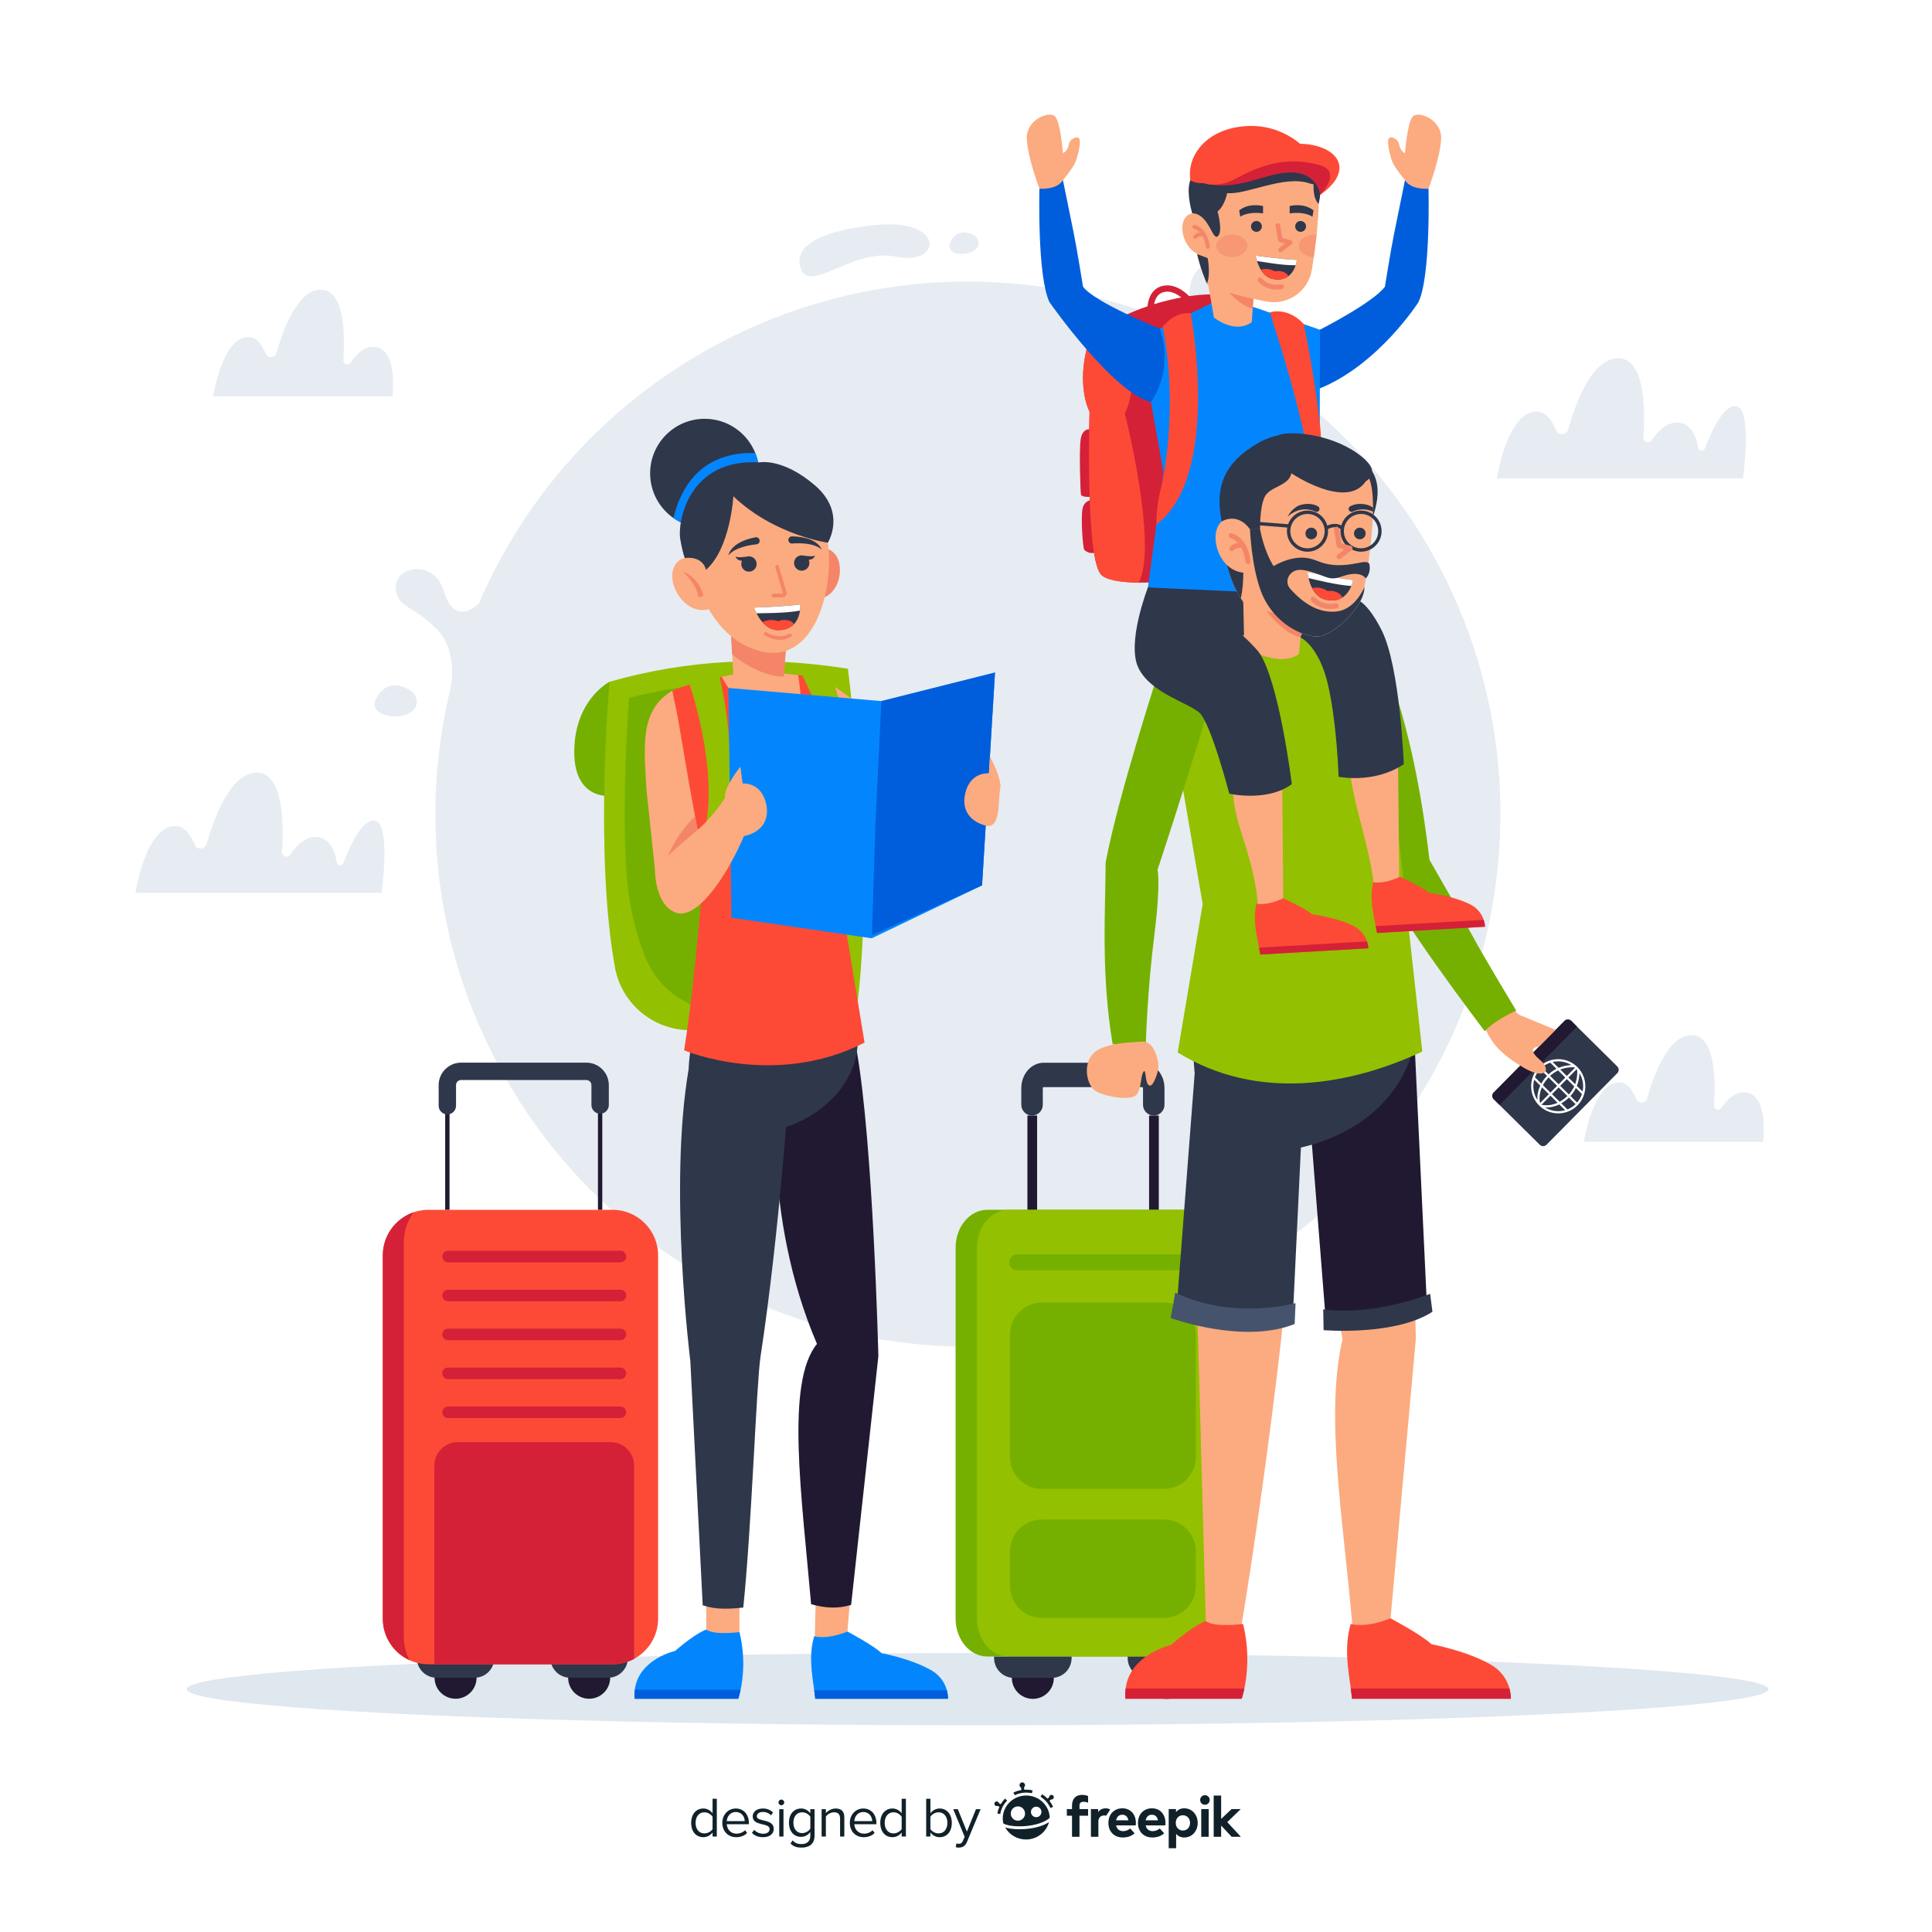<?xml version="1.0" encoding="utf-8"?>
<!-- Generator: Adobe Illustrator 27.5.0, SVG Export Plug-In . SVG Version: 6.00 Build 0)  -->
<svg version="1.1" xmlns="http://www.w3.org/2000/svg" xmlns:xlink="http://www.w3.org/1999/xlink" x="0px" y="0px"
	 viewBox="0 0 500 500" style="enable-background:new 0 0 500 500;" xml:space="preserve">
<rect x="0" y="0" width="500" height="500" fill="#808080" stroke="none"/>
<g id="BACKGROUND">
	<rect x="0.002" style="fill:#FFFFFF;" width="500" height="500"/>
</g>
<g id="OBJECTS">
	<ellipse style="opacity:0.5;fill:#C0D1E0;" cx="253" cy="437.157" rx="204.667" ry="9.343"/>
	<g>
		<path style="opacity:0.4;fill:#C0D1E0;" d="M369.419,141.083c38.444,65.687,16.355,150.096-49.325,188.536
			c-65.68,38.44-150.093,16.361-188.536-49.325c-18.472-31.561-22.965-67.446-15.361-100.484c0,0,0.006-0.004,0.008-0.013
			l-0.001-0.016c0.035-0.135,0.18-0.668,0.352-1.503c0.754-3.63,1.125-10.885-3.67-15.608c-6.061-5.979-9.237-5.253-10.291-9.222
			c-1.807-6.804,9.679-9.482,12.385-0.217c2.652,9.075,8.675,3.242,8.924,2.999l0.003-0.01
			c11.216-26.115,30.576-49.003,56.979-64.456C246.566,53.324,330.978,75.402,369.419,141.083z"/>
		<path style="opacity:0.4;fill:#C0D1E0;" d="M150.186,116.206c0-0.007,0.007-0.014,0.021-0.021l-0.007,0.014
			C150.193,116.206,150.186,116.206,150.186,116.206z"/>
		<path style="opacity:0.4;fill:#C0D1E0;" d="M151.27,115.065c-0.57,0.634-0.964,1.021-1.063,1.119
			C150.559,115.812,150.911,115.439,151.27,115.065z"/>
		<path style="opacity:0.4;fill:#C0D1E0;" d="M451.084,123.808h-63.707c0,0,2.796-17.97,10.678-17.27
			c2.179,0.192,3.664,2.405,4.636,4.777c0.599,1.464,2.692,1.36,3.126-0.159c2.084-7.304,6.348-18.449,12.955-18.449
			c6.833,0,7.059,12.753,6.564,20.518c-0.074,1.17,1.442,1.69,2.099,0.721c1.803-2.653,4.434-5.201,7.634-4.462
			c2.733,0.631,3.944,3.464,4.443,6.446c0.15,0.896,1.391,1.012,1.711,0.162c1.664-4.424,4.616-10.857,7.751-10.991
			C453.764,104.897,451.084,123.808,451.084,123.808z"/>
		<path style="opacity:0.4;fill:#C0D1E0;" d="M98.745,231.067H35.038c0,0,2.796-17.97,10.678-17.27
			c2.179,0.193,3.664,2.405,4.636,4.777c0.599,1.464,2.692,1.36,3.126-0.159c2.084-7.304,6.347-18.449,12.955-18.449
			c6.833,0,7.059,12.753,6.564,20.518c-0.073,1.17,1.442,1.69,2.1,0.721c1.803-2.653,4.434-5.201,7.634-4.462
			c2.733,0.631,3.944,3.464,4.443,6.446c0.15,0.896,1.392,1.012,1.711,0.162c1.664-4.424,4.616-10.857,7.751-10.991
			C101.425,212.157,98.745,231.067,98.745,231.067z"/>
		<path style="opacity:0.4;fill:#C0D1E0;" d="M55.148,102.588c0,0,2.485-15.961,9.483-15.339c1.937,0.172,3.254,2.135,4.117,4.243
			c0.532,1.299,2.391,1.207,2.777-0.142c1.852-6.485,5.639-16.385,11.507-16.385c6.07,0,6.271,11.326,5.83,18.224
			c-0.066,1.039,1.281,1.5,1.866,0.639c1.601-2.356,3.937-4.618,6.779-3.963c5.534,1.277,4.044,12.722,4.044,12.722H55.148z"/>
		<path style="opacity:0.4;fill:#C0D1E0;" d="M409.889,295.509c0,0,2.485-15.961,9.483-15.339c1.937,0.172,3.254,2.135,4.117,4.243
			c0.532,1.299,2.391,1.207,2.776-0.142c1.852-6.485,5.639-16.384,11.507-16.384c6.07,0,6.271,11.326,5.83,18.224
			c-0.066,1.039,1.28,1.5,1.866,0.639c1.601-2.356,3.937-4.618,6.779-3.963c5.534,1.277,4.044,12.723,4.044,12.723H409.889z"/>
		<path style="opacity:0.4;fill:#C0D1E0;" d="M226.685,58.239c0,0-21.293,1.449-19.711,10.242
			c1.582,8.793,13.198-4.495,24.967-2.059C243.71,68.857,244.783,56.467,226.685,58.239z"/>
		<path style="opacity:0.4;fill:#C0D1E0;" d="M321.708,69.947c-0.821-1.484-2.412-2.375-4.105-2.463
			c-3.358-0.174-9.728,0.555-9.771,8.573C307.779,85.891,325.655,77.084,321.708,69.947z"/>
		<path style="opacity:0.4;fill:#C0D1E0;" d="M253.233,62.671c-0.074-0.807-0.599-1.502-1.323-1.866
			c-1.436-0.721-4.362-1.626-5.921,1.873C244.077,66.969,253.589,66.552,253.233,62.671z"/>
		<path style="opacity:0.4;fill:#C0D1E0;" d="M107.869,181.66c0.028-1.167-0.607-2.251-1.583-2.892
			c-1.936-1.271-5.975-3.054-8.79,1.697C94.043,186.291,107.732,187.276,107.869,181.66z"/>
	</g>
	<g>
		<g>
			<g>
				<path style="fill:#211931;" d="M123.334,434.2c0,3.001-2.433,5.434-5.434,5.434c-3.001,0-5.434-2.433-5.434-5.434
					s2.433-5.434,5.434-5.434C120.901,428.766,123.334,431.199,123.334,434.2z"/>
				<path style="fill:#2F374B;" d="M122.801,434.2h-9.802c-2.832,0-5.129-2.296-5.129-5.129v-0.37h20.059v0.37
					C127.929,431.904,125.633,434.2,122.801,434.2z"/>
			</g>
			<g>
				<path style="fill:#211931;" d="M157.906,434.2c0,3.001-2.433,5.434-5.434,5.434c-3.001,0-5.434-2.433-5.434-5.434
					s2.433-5.434,5.434-5.434C155.473,428.766,157.906,431.199,157.906,434.2z"/>
				<path style="fill:#2F374B;" d="M157.372,434.2h-9.802c-2.833,0-5.129-2.296-5.129-5.129v-0.37h20.059v0.37
					C162.501,431.904,160.205,434.2,157.372,434.2z"/>
			</g>
			<path style="fill:#FD4A36;" d="M170.316,324.898v94.018c0,4.496-2.517,8.406-6.208,10.396c-1.661,0.895-3.571,1.403-5.591,1.403
				h-47.641c-1.273,0-2.497-0.199-3.641-0.567c-0.428-0.139-0.836-0.298-1.243-0.487c-4.079-1.85-6.924-5.969-6.924-10.744v-94.018
				c0-5.173,3.342-9.58,7.978-11.162c0.458-0.159,0.915-0.289,1.393-0.388c0.776-0.159,1.602-0.249,2.437-0.249h47.641
				C165.034,313.1,170.316,318.382,170.316,324.898z"/>
			<path style="fill:#D42138;" d="M104.513,423.587c0,2.19,0.534,4.255,1.481,6.077c-4.084-1.855-6.923-5.97-6.923-10.748V324.9
				c0-5.18,3.339-9.582,7.98-11.167c-1.596,2.184-2.538,4.874-2.538,7.783V423.587z"/>
			<g>
				<path style="fill:#D42138;" d="M160.557,326.691H115.96c-0.828,0-1.499-0.671-1.499-1.499l0,0c0-0.828,0.671-1.499,1.499-1.499
					h44.597c0.828,0,1.499,0.671,1.499,1.499l0,0C162.056,326.02,161.385,326.691,160.557,326.691z"/>
				<path style="fill:#D42138;" d="M160.557,336.769H115.96c-0.828,0-1.499-0.671-1.499-1.499l0,0c0-0.828,0.671-1.499,1.499-1.499
					h44.597c0.828,0,1.499,0.671,1.499,1.499l0,0C162.056,336.098,161.385,336.769,160.557,336.769z"/>
				<path style="fill:#D42138;" d="M160.557,346.848H115.96c-0.828,0-1.499-0.671-1.499-1.499l0,0c0-0.828,0.671-1.499,1.499-1.499
					h44.597c0.828,0,1.499,0.671,1.499,1.499l0,0C162.056,346.177,161.385,346.848,160.557,346.848z"/>
				<path style="fill:#D42138;" d="M160.557,356.926H115.96c-0.828,0-1.499-0.671-1.499-1.499l0,0c0-0.828,0.671-1.499,1.499-1.499
					h44.597c0.828,0,1.499,0.671,1.499,1.499l0,0C162.056,356.255,161.385,356.926,160.557,356.926z"/>
				<path style="fill:#D42138;" d="M160.557,367.004H115.96c-0.828,0-1.499-0.671-1.499-1.499l0,0c0-0.828,0.671-1.499,1.499-1.499
					h44.597c0.828,0,1.499,0.671,1.499,1.499l0,0C162.056,366.333,161.385,367.004,160.557,367.004z"/>
			</g>
			<g>
				<g>
					<path style="fill:#211931;" d="M116.335,313.098v-32.276c0-1.653,1.345-2.998,2.998-2.998h32.417
						c1.653,0,2.998,1.345,2.998,2.998v32.276h1.124v-32.276c0-2.273-1.849-4.122-4.122-4.122h-32.417
						c-2.273,0-4.122,1.849-4.122,4.122v32.276H116.335z"/>
				</g>
				<g>
					<path style="fill:#2F374B;" d="M115.773,288.411c-1.242,0-2.248-1.007-2.248-2.249v-5.34c0-3.203,2.606-5.809,5.809-5.809
						h32.417c3.203,0,5.809,2.606,5.809,5.809v5.153c0,1.242-1.007,2.249-2.249,2.249c-1.242,0-2.249-1.007-2.249-2.249v-5.153
						c0-0.723-0.588-1.312-1.312-1.312h-32.417c-0.723,0-1.312,0.589-1.312,1.312v5.34
						C118.022,287.404,117.015,288.411,115.773,288.411z"/>
				</g>
			</g>
			<path style="fill:#D42138;" d="M164.108,379.274v50.038c-1.661,0.895-3.571,1.403-5.591,1.403h-46.109v-51.441
				c0-3.332,2.726-6.048,6.058-6.048h39.583C161.383,373.225,164.108,375.941,164.108,379.274z"/>
		</g>
		<g>
			<path style="fill:#2F374B;" d="M295.583,275.035h-25.484c-3.191,0-5.786,2.948-5.786,6.572v4.31c0,1.536,1.245,2.781,2.781,2.781
				l0,0c1.536,0,2.781-1.245,2.781-2.781v-4.31c0-0.142,0.101-0.258,0.224-0.258h25.484c0.123,0,0.227,0.118,0.227,0.258v4.311
				c0,1.535,1.245,2.78,2.78,2.78l0,0c1.535,0,2.78-1.245,2.78-2.78v-4.311C301.369,277.983,298.774,275.035,295.583,275.035z"/>
			<rect x="265.892" y="288.696" style="fill:#211931;" width="2.512" height="38.241"/>
			<rect x="297.382" y="288.696" style="fill:#211931;" width="2.512" height="38.241"/>
			<path style="fill:#75B000;" d="M319.366,322.909v95.981c0,5.418-3.669,9.811-8.196,9.811h-55.666
				c-4.527,0-8.196-4.393-8.196-9.811v-95.981c0-5.42,3.669-9.811,8.196-9.811h55.666
				C315.697,313.098,319.366,317.489,319.366,322.909z"/>
			<path style="fill:#93C000;" d="M319.366,322.909v95.981c0,5.418-3.669,9.811-8.196,9.811h-50.142
				c-4.527,0-8.196-4.393-8.196-9.811v-95.981c0-5.42,3.669-9.811,8.196-9.811h50.142
				C315.697,313.098,319.366,317.489,319.366,322.909z"/>
			<path style="fill:#75B000;" d="M301.202,418.723h-31.544c-4.567,0-8.269-3.702-8.269-8.269v-8.939
				c0-4.567,3.702-8.269,8.269-8.269h31.544c4.567,0,8.269,3.702,8.269,8.269v8.939
				C309.471,415.021,305.768,418.723,301.202,418.723z"/>
			<path style="fill:#75B000;" d="M301.202,385.324h-31.544c-4.567,0-8.269-3.702-8.269-8.269v-31.693
				c0-4.567,3.702-8.269,8.269-8.269h31.544c4.567,0,8.269,3.702,8.269,8.269v31.693
				C309.471,381.622,305.768,385.324,301.202,385.324z"/>
			<path style="fill:#75B000;" d="M307.683,328.744h-44.506c-1.086,0-1.967-0.88-1.967-1.967v-0.174c0-1.086,0.88-1.967,1.967-1.967
				h44.506c1.086,0,1.967,0.88,1.967,1.967v0.174C309.649,327.864,308.769,328.744,307.683,328.744z"/>
			<g>
				<path style="fill:#211931;" d="M272.734,434.233c0,3.001-2.433,5.434-5.434,5.434c-3.001,0-5.434-2.433-5.434-5.434
					s2.433-5.434,5.434-5.434C270.302,428.798,272.734,431.232,272.734,434.233z"/>
				<path style="fill:#2F374B;" d="M272.201,434.233H262.4c-2.833,0-5.129-2.296-5.129-5.129v-0.37h20.059v0.37
					C277.33,431.936,275.034,434.233,272.201,434.233z"/>
			</g>
			<g>
				<path style="fill:#211931;" d="M307.306,434.233c0,3.001-2.433,5.434-5.434,5.434c-3.001,0-5.434-2.433-5.434-5.434
					s2.433-5.434,5.434-5.434C304.873,428.798,307.306,431.232,307.306,434.233z"/>
				<path style="fill:#2F374B;" d="M306.773,434.233h-9.802c-2.832,0-5.129-2.296-5.129-5.129v-0.37h20.059v0.37
					C311.902,431.936,309.605,434.233,306.773,434.233z"/>
			</g>
		</g>
	</g>
	<g>
		<g>
			<path style="fill:#2F374B;" d="M196.484,122.499c0,7.796-6.318,14.116-14.113,14.116c-3.007,0-5.791-0.939-8.081-2.543
				c-3.648-2.551-6.035-6.782-6.035-11.573c0-7.795,6.32-14.116,14.116-14.116c5.945,0,11.029,3.675,13.11,8.878
				C196.129,118.88,196.484,120.646,196.484,122.499z"/>
			<path style="fill:#0386FD;" d="M196.484,122.499c0,7.796-6.318,14.116-14.113,14.116c-3.007,0-5.791-0.939-8.081-2.543
				c0.747-3.281,3.089-10.582,9.569-14.233c4.07-2.295,8.31-2.739,11.622-2.578C196.129,118.88,196.484,120.646,196.484,122.499z"/>
		</g>
		<g>
			<path style="fill:#75B000;" d="M157.745,176.443c0,0-9.1,4.631-9.128,18.127c-0.028,13.496,10.684,11.35,10.684,11.35
				S161.797,193.647,157.745,176.443z"/>
			<path style="fill:#93C000;" d="M219.446,173.076c-20.753-3.342-41.33-2.457-61.701,3.367c0,0-3.989,44.179,1.406,73.917
				c1.695,9.342,9.801,16.15,19.295,16.249c13.336,0.139,32.459-0.693,43.329-5.834C225.147,234.02,223.185,204.419,219.446,173.076
				z"/>
			<path style="fill:#75B000;" d="M174.888,257.768c-5.791-4.295-8.138-9.111-10.565-18.254c-1.757-6.622-2.641-14.198-2.653-28.007
				c-0.012-13.324,0.696-25.143,1.109-30.891c13.088-3.348,26.639-4.672,40.338-3.935c3.784,0.203,7.637,0.567,11.498,1.084
				c2.71,23.562,5.11,52.79,2.219,79.275c-11.845,4.28-20.65,4.883-29.208,4.713c-3.19-0.064-6.086-0.021-9.421-2.051
				C178.158,259.674,174.932,257.801,174.888,257.768z"/>
		</g>
		<path style="fill:#FBAB7F;" d="M213.083,175.847c0,0,10.129,6.129,15.012,11.774l-12.865,6.639L213.083,175.847z"/>
		<g>
			<g>
				<g>
					<path style="fill:#FBAB7F;" d="M220.271,410.774l-0.962,11.465c0,0-2.559,4.078-8.443,1.821l0.3-13.286H220.271z"/>
					<g>
						<path style="fill:#0386FD;" d="M210.718,437.436c0.104,0.739,0.199,1.472,0.279,2.198h34.34c0-0.751-0.101-1.49-0.291-2.198
							c-0.57-2.106-1.944-3.943-3.875-5.077c-5.249-3.081-12.996-4.516-12.996-4.516c-2.229-2.094-8.866-5.604-8.866-5.604
							c-5.503,2.229-8.599,1.217-8.599,1.217C209.274,428.328,210.105,432.985,210.718,437.436z"/>
						<path style="fill:#005EDC;" d="M210.718,437.436c0.104,0.739,0.199,1.472,0.279,2.198h34.34c0-0.751-0.101-1.49-0.291-2.198
							H210.718z"/>
					</g>
				</g>
				<g>
					<g>
						<path style="fill:#211931;" d="M227.323,350.979l-7.053,64.376c-3.271,0.95-6.397,0.925-10.355-0.193
							c-2.424-27.986-6.664-57.399,1.517-67.356c-14.482-33.794-10.202-67.988-10.202-67.988c7.995-3.66,20.5-7.809,20.5-7.809
							C225.983,296.163,227.323,350.979,227.323,350.979z"/>
					</g>
				</g>
			</g>
			<g>
				<g>
					<path style="fill:#FBAB7F;" d="M182.771,410.774v10.952c0,0,2.712,2.911,8.596,0.654v-10.559L182.771,410.774z"/>
					<g>
						<path style="fill:#0386FD;" d="M164.232,439.634h26.828c0,0,0.301-0.85,0.611-2.344c0.625-2.975,1.292-8.505-0.304-14.91
							c0,0-6.517,0.896-8.596-0.654c0,0-2.518,0.742-8.076,5.539c0,0-9.407,2.099-10.411,10.025
							C164.189,438.019,164.166,438.801,164.232,439.634z"/>
						<path style="fill:#005EDC;" d="M164.232,439.634h26.828c0,0,0.301-0.85,0.611-2.344h-27.387
							C164.189,438.019,164.166,438.801,164.232,439.634z"/>
					</g>
				</g>
				<g>
					<g>
						<g>
							<path style="fill:#2F374B;" d="M204.314,279.818c0,0-2.476,38.323-7.496,71.316c-1.073,7.051-2.271,43.776-4.46,64.903
								c-3.697,0.387-7.065,0.573-10.497-0.585l-3.202-63.187c0,0-5.668-45.02-0.451-75.471L204.314,279.818z"/>
						</g>
					</g>
					<g>
						<path style="fill:#2F374B;" d="M179.153,268.827c-1.035,5.471-1.938,14.612,0.824,23.802c0,0,19.267,4.786,32.818-5.975
							c8.866-7.042,9.284-15.283,9.178-17.827H179.153z"/>
					</g>
				</g>
			</g>
		</g>
		<g>
			<path style="fill:#FD4A36;" d="M223.748,269.834c-23.356,11.896-46.696,1.99-46.696,1.99c3.206-20.322,5-46.936,5-46.936
				c-4.015-16.79-8.071-46.148-8.071-46.148c4.731-1.905,5.177-1.626,9.488-2.763c1.216-0.322,2.335-0.592,3.29-0.811
				c1.955-0.447,3.22-0.676,3.22-0.676c5.893-0.802,12.022-0.373,16.484,0.205c0.03,0.005,0.061,0.007,0.091,0.012
				c3.915,0.513,6.527,1.139,6.527,1.139s1.794,13.548,5.665,20.402c3.87,6.853,0.911,10.999,0,13.986
				c-0.175,0.573-0.282,1.354-0.34,2.242c-0.256,3.742-0.576,21.357-0.576,21.357L223.748,269.834z"/>
			<path style="fill:#FBAB7F;" d="M201.939,187.617c-6.41,0.198-12.152-6.998-15.179-12.451c1.955-0.447,3.22-0.676,3.22-0.676
				c5.893-0.802,12.022-0.373,16.484,0.205c0.03,0.005,0.061,0.007,0.091,0.012C207.336,180.191,208.688,187.408,201.939,187.617z"
				/>
			<path style="fill:#D42138;" d="M218.746,210.236c-0.174,0.571-0.282,1.353-0.339,2.24c-11.323,5.822-23.054,2.501-23.054,2.501
				C210.592,214.718,218.746,210.236,218.746,210.236z"/>
			<g>
				<g>
					<path style="fill:#93C000;" d="M181.408,233.271c-0.992-0.763-0.854-5.998-0.871-7.844c-0.034-3.676,0.327-5.844,0.327-5.844
						c6.855-15.777-2.387-42.407-2.387-42.407c0.578-1.329,2.289-2.035,3.528-2.239c2.683-0.442,4.259,0.345,4.259,0.345
						C194.542,212.013,181.408,233.271,181.408,233.271z"/>
				</g>
				<g>
					<path style="fill:#93C000;" d="M217.831,233.834l0.108-5.466l0.207-8.796c1.316-22.637-10.484-44.712-10.484-44.712
						c0.902-0.449,2.827-0.666,3.668-0.551c3.246,0.428,4.782,3.484,4.782,3.484C229.316,218.3,217.831,233.834,217.831,233.834z"/>
				</g>
			</g>
		</g>
		<g>
			<polygon style="fill:#0386FD;" points="254.159,229.137 225.6,242.828 189.294,237.503 188.524,178.044 228.093,181.447 
				257.503,174.05 			"/>
			<polygon style="fill:#005EDC;" points="225.646,242.033 254.158,229.136 255.638,204.807 257.505,174.05 228.095,181.447 
				226.562,213.078 			"/>
		</g>
		<g>
			<path style="fill:#FBAB7F;" d="M182.37,223.497c0,0-8.78,2.429-12.89,1.373l-2.19-20.644c-0.61-11.291-1.768-20.338,6.691-25.486
				l0.484,2.382c0.661,2.801,1.291,6.402,1.825,9.633c1.465,8.881,2.662,15.594,3.599,20.578c0.231,1.232,0.447,2.359,0.648,3.387
				C181.536,219.847,182.139,222.499,182.37,223.497z"/>
			<path style="fill:#F48568;" d="M180.537,214.721l-8.113,7.85c0,0,2.337-6.596,7.465-11.238
				C180.12,212.565,180.336,213.693,180.537,214.721z"/>
			<path style="fill:#FBAB7F;" d="M169.48,224.871c0,0-0.111,9.49,5.571,11.359c5.682,1.869,14.12-10.76,18.749-22.958l-6.161-6.766
				C181.582,215.581,177.92,215.922,169.48,224.871z"/>
			<path style="fill:#FBAB7F;" d="M192.196,202.775l-0.593-4.329c0,0-4.515,5.543-3.964,8.06c0.551,2.517,1.218,10.741,5.191,9.813
				c3.972-0.928,6.209-3.785,5.557-7.701C197.325,202.248,192.196,202.775,192.196,202.775z"/>
		</g>
		<path style="fill:#FBAB7F;" d="M255.932,200.142l0.265-4.363c0,0,3.224,5.879,2.65,8.391c-0.574,2.512,0.291,10.473-3.673,9.509
			c-3.964-0.964-6.174-3.841-5.486-7.752C250.807,199.569,255.932,200.142,255.932,200.142z"/>
		<g>
			<g>
				<g>
					<g>
						<g>
							<path style="fill:#F48568;" d="M209.434,144.057c0,0,3.707-4.232,6.731-0.556c2.66,3.234,1.004,11.793-5.477,11.555
								L209.434,144.057z"/>
						</g>
					</g>
					<g>
						<g>
							<path style="fill:#FBAB7F;" d="M189.836,175.634c4.501,1.797,8.844,1.956,12.98,0l0.127-1.729l0.724-9.853l-14.644-2.841
								l0.352,6.249L189.836,175.634z"/>
						</g>
						<g>
							<path style="fill:#F48568;" d="M202.855,175.093c-5,0.069-10.582-3.377-13.374-5.755l-0.458-8.127l14.644,2.841
								L202.855,175.093z"/>
						</g>
					</g>
					<g>
						<path style="fill:#FBAB7F;" d="M197.185,168.621c-15.456-3.536-18.264-23.795-18.264-23.795s-0.048-1.356,0.207-3.331
							c0.142-1.085,0.374-2.357,0.754-3.696c1.109-3.893,3.488-8.331,8.568-10.267c0.159-0.061,0.32-0.121,0.482-0.177
							c8.428-2.988,20.751-1.591,24.499,9.569c0.222,0.662,0.412,1.386,0.571,2.16c0.089,0.439,0.169,0.896,0.236,1.365
							C215.92,151.968,211.077,171.8,197.185,168.621z"/>
					</g>
					<g>
						<g>
							<g>
								<path style="fill:#2F374B;" d="M194.108,147.926c-1.085,0.154-2.09-0.6-2.244-1.685c-0.056-0.383,0.005-0.757,0.154-1.087
									c-1.624-0.191-1.591-1.176-1.591-1.176c0.253,0.422,2.15,0.176,2.936,0.056h0.005c0.097-0.017,0.176-0.029,0.234-0.038
									c0.002,0,0.007,0,0.01-0.002c0.031-0.005,0.063-0.007,0.094-0.007c1.022-0.067,1.94,0.665,2.087,1.7
									C195.947,146.769,195.193,147.771,194.108,147.926z"/>
							</g>
						</g>
					</g>
					<g>
						<path style="fill:#FBAB7F;" d="M181.582,145.238c0,0-5.546-3.04-7.323,2.009c-1.563,4.44,3.486,12.84,10.239,10.091
							L181.582,145.238z"/>
					</g>
					<g>
						<path style="fill:#F48568;" d="M181.928,153.669c-0.481-1.46-1.852-4.467-5.244-5.808c0,0,3.624,3.417,3.9,6.061
							c0.036,0.347,0.32,0.615,0.669,0.604l0.08-0.003C181.767,154.508,182.064,154.081,181.928,153.669z"/>
					</g>
					<g>
						<g>
							<g>
								<path style="fill:#2F374B;" d="M206.478,160.017c-0.233,0.52-0.55,1.033-0.978,1.486c-0.864,0.913-2.181,1.581-4.189,1.576
									c-1.687-0.005-3.009-0.94-3.99-2.06c-0.665-0.759-1.173-1.606-1.529-2.302c-0.431-0.841-0.64-1.467-0.64-1.467
									s8.09-0.252,11.963-0.823c0,0,0,0,0.001,0.002c0.002,0.042,0.048,0.701-0.08,1.589
									C206.953,158.62,206.788,159.326,206.478,160.017z"/>
							</g>
							<g>
								<path style="fill:#FFFFFF;" d="M207.036,158.019c-3.69,0.717-9.662,0.662-11.245,0.699c-0.431-0.841-0.64-1.467-0.64-1.467
									s8.09-0.252,11.963-0.823c0,0,0,0,0.001,0.002C207.118,156.472,207.164,157.131,207.036,158.019z"/>
							</g>
						</g>
						<g>
							<g>
								<path style="fill:#FD4A36;" d="M205.5,161.503c-0.864,0.913-2.181,1.581-4.189,1.576c-1.687-0.005-3.009-0.94-3.99-2.06
									c0.537-0.306,2.028-0.945,4.15-0.241c0,0,0.753-0.455,2.073-0.302C204.312,160.568,205.004,160.822,205.5,161.503z"/>
							</g>
						</g>
					</g>
					<g>
						<path style="fill:#F48568;" d="M200.489,165.434c-1.485-0.288-2.509-0.977-2.584-1.029c-0.206-0.141-0.257-0.422-0.116-0.628
							c0.141-0.205,0.422-0.258,0.627-0.117c0.121,0.083,2.901,1.932,5.839,0.37c0.22-0.117,0.493-0.033,0.61,0.187
							c0.117,0.22,0.034,0.493-0.187,0.61C203.155,165.638,201.675,165.664,200.489,165.434z"/>
					</g>
					<g>
						<path style="fill:#F48568;" d="M202.498,154.588h-2.346c-0.266,0-0.482-0.216-0.482-0.482c0-0.266,0.216-0.482,0.482-0.482
							h2.346c0.045,0,0.072-0.024,0.087-0.043c0.015-0.02,0.029-0.052,0.017-0.095l-1.948-6.669
							c-0.074-0.256,0.072-0.523,0.328-0.598c0.255-0.075,0.523,0.072,0.598,0.327l1.948,6.669c0.096,0.327,0.033,0.671-0.171,0.944
							C203.152,154.432,202.839,154.588,202.498,154.588z"/>
					</g>
					<path style="fill:#2F374B;" d="M196.58,139.784L196.58,139.784c0.102,0.532-0.273,1.039-0.813,1.092
						c-1.804,0.177-5.552,0.788-7.243,2.849c0,0,0.368-3.386,6.968-4.674C195.995,138.953,196.483,139.281,196.58,139.784z"/>
					<path style="fill:#2F374B;" d="M204.021,139.727L204.021,139.727c-0.007,0.542,0.451,0.976,0.991,0.934
						c1.807-0.14,5.604-0.193,7.629,1.541c0,0-0.954-3.27-7.677-3.386C204.452,138.807,204.027,139.215,204.021,139.727z"/>
					<g>
						<g>
							<g>
								<path style="fill:#2F374B;" d="M207.205,147.673c1.085,0.154,2.09-0.6,2.244-1.685c0.055-0.383-0.005-0.757-0.155-1.087
									c1.625-0.19,1.591-1.176,1.591-1.176c-0.253,0.422-2.15,0.176-2.936,0.055h-0.005c-0.096-0.017-0.176-0.029-0.234-0.039
									c-0.002,0-0.007,0-0.01-0.003c-0.031-0.005-0.063-0.007-0.094-0.007c-1.022-0.068-1.94,0.665-2.087,1.699
									C205.366,146.516,206.12,147.519,207.205,147.673z"/>
							</g>
						</g>
					</g>
					<path style="fill:#2F374B;" d="M189.799,128.436c0,0-0.777,13.565-7.101,19.041c0,0-0.545-3.598-5.468-3.058
						c0,0-0.465-0.842-1.188-4.922c-0.723-4.08,1.873-20.925,20.553-19.84c0,0,5.94-1.205,14.255,5.905
						c8.315,7.11,3.388,14.886,3.388,14.886S200.37,138.532,189.799,128.436z"/>
				</g>
			</g>
		</g>
	</g>
	<g>
		<g>
			<path style="fill:#005EDC;" d="M341.598,85.325c0,0,13.858-7.045,16.818-11.141c0,0,1.594-9.906,2.339-13.522
				c0.745-3.616,2.856-14.042,2.856-14.042l6.082,2.214c0,0,0.623,22.67-2.606,29.376c0,0-10.406,16.3-25.798,22.426
				C341.289,100.634,339.655,95.973,341.598,85.325z"/>
			<path style="fill:#FBAB7F;" d="M363.61,46.62c0,0-2.483-2.98-3.166-4.532c-0.683-1.552-1.594-5.402-1.055-6.209
				c0.538-0.807,2.483,0,2.732,1.614c0.248,1.614,1.49,2.156,1.49,2.156s0.579-7.806,1.987-9.461
				c1.407-1.656,7.533,0.745,7.367,5.629c-0.165,4.884-3.272,13.017-3.272,13.017S365.183,49.227,363.61,46.62z"/>
		</g>
		<g>
			<path style="fill:#D42138;" d="M281.89,111.078c0,0-1.853-0.168-2.238,2.775c-0.385,2.943-0.057,13.359,0.101,14.117
				c0.158,0.757,2.244,0.62,2.244,0.62S282.883,116.293,281.89,111.078z"/>
			<path style="fill:#D42138;" d="M282.517,129.446c0,0-1.915-0.058-2.367,2.253c-0.453,2.311,0.051,10.254,0.505,10.651
				c1.444,1.264,2.805,0.616,2.805,0.616S283.45,133.475,282.517,129.446z"/>
			<path style="fill:#D42138;" d="M281.986,106.557c0,0-1.134,36.857,2.838,41.994c1.165,1.505,4.975,2.176,9.859,2.232
				c11.759,0.13,29.742-3.319,32.003-7.327c3.197-5.667-1.88-52.323-1.88-52.323s1.704-8.24-4.425-13.343
				c-5.077-4.227-27.07,0.442-35.792,7.919c-1.805,1.548-3.043,3.214-3.445,4.947C278.8,100.764,281.986,106.557,281.986,106.557z"
				/>
			<path style="fill:#FD4A36;" d="M281.986,106.557c0,0-1.134,36.857,2.838,41.994c1.165,1.505,4.975,2.176,9.859,2.232
				c5.111-9.41-3.579-43.808-3.579-43.808s2.78-4.748,1.704-13.427c-1.076-8.682-8.22-7.839-8.22-7.839
				c-1.805,1.548-3.043,3.214-3.445,4.947C278.8,100.764,281.986,106.557,281.986,106.557z"/>
			<g>
				<path style="fill:#D42138;" d="M298.59,80.53c-0.015-0.177-0.334-4.387,2.778-4.988c3.323-0.638,6.237,3.391,6.266,3.431
					l1.319-0.937c-0.143-0.201-3.551-4.918-7.892-4.083c-3.637,0.703-4.261,4.702-4.083,6.719L298.59,80.53z"/>
			</g>
		</g>
		<g>
			<path style="fill:#0386FD;" d="M314.03,78.209l-19.111,9.399l6.204,34.664l-4.043,29.757c0,0,29.324,11.091,44.406,4.146
				l0.11-70.849l-17.764-6.066L314.03,78.209z"/>
			<path style="fill:#FD4A36;" d="M328.67,80.808c2.489,8.651,6.846,19.511,12.856,50.63c0.547,0.202,0.791-15.331,0.072-21.695
				c-1.492-13.204-4.178-25.845-4.178-25.845S333.934,79.525,328.67,80.808z"/>
			<path style="fill:#FD4A36;" d="M308.161,81.096c0,0,7.997,41.89-8.867,54.643c0,0-0.192-4.724,1.415-10.415
				c0,0,4.457-19.557,0.207-40.78C300.917,84.544,304.072,80.464,308.161,81.096z"/>
		</g>
		<g>
			<g>
				<g>
					<path style="fill:#FBAB7F;" d="M324.777,72.288l-0.569,7.617l-0.261,3.491c-4.453,3.167-9.778-1.222-9.778-1.222l-2.133-12.172
						c2.058-1.332,7.12,0.546,10.251,1.477C323.764,71.918,324.777,72.288,324.777,72.288z"/>
				</g>
			</g>
			<g>
				<g>
					<path style="fill:#F48568;" d="M324.777,72.288l-0.569,7.617c-5.136-1.288-9.322-8.515-9.322-8.515l7.402,0.089
						C323.764,71.918,324.777,72.288,324.777,72.288z"/>
				</g>
			</g>
			<g>
				<g>
					<path style="fill:#FBAB7F;" d="M341.289,51.948c-0.003,0.269-0.005,0.554-0.008,0.836v0.039
						c-0.018,0.92-0.055,1.874-0.115,2.851c-0.005,0.091-0.013,0.183-0.018,0.274c-0.094,1.558-0.238,3.168-0.408,4.783
						c-0.039,0.347-0.078,0.695-0.118,1.043c-0.128,1.121-0.269,2.237-0.418,3.335c-0.029,0.219-0.06,0.436-0.091,0.656
						c-0.06,0.436-0.123,0.868-0.185,1.296c-0.136,0.936-0.277,1.85-0.418,2.731c-0.888,5.556-6.191,9.29-11.724,8.24
						c-5.451-1.032-11.01-2.451-15.259-4.278c0,0-0.06-0.123-0.167-0.358c-0.429-0.943-1.61-3.705-2.543-7.618
						c-0.993-4.155-1.704-9.601-0.938-15.528c1.665-12.873,28.88-14.031,32.061-3.421c0.021,0.123,0.044,0.246,0.063,0.374
						C341.208,48.571,341.294,50.187,341.289,51.948z"/>
				</g>
			</g>
			<g>
				<g>
					<g>
						<path style="fill:#2F374B;" d="M334.52,70.321c-0.284,0.423-0.641,0.826-1.086,1.159c-0.898,0.672-2.159,1.059-3.925,0.75
							c-1.483-0.26-2.505-1.284-3.197-2.418c-0.47-0.769-0.788-1.591-0.996-2.258c-0.251-0.806-0.34-1.388-0.34-1.388
							s7.156,1.007,10.65,1.093c0,0,0,0,0.001,0.002c-0.005,0.037-0.064,0.624-0.312,1.386
							C335.149,69.164,334.897,69.76,334.52,70.321z"/>
					</g>
					<g>
						<path style="fill:#FFFFFF;" d="M335.314,68.648c-3.355,0.07-8.601-0.885-9.999-1.093c-0.251-0.806-0.34-1.388-0.34-1.388
							s7.156,1.007,10.65,1.093c0,0,0,0,0.001,0.002C335.621,67.299,335.561,67.886,335.314,68.648z"/>
					</g>
				</g>
				<g>
					<g>
						<path style="fill:#FD4A36;" d="M333.433,71.48c-0.898,0.672-2.159,1.059-3.925,0.75c-1.483-0.26-2.505-1.284-3.197-2.418
							c0.519-0.188,1.928-0.523,3.687,0.419c0,0,0.731-0.286,1.869,0.049C332.53,70.476,333.1,70.805,333.433,71.48z"/>
					</g>
				</g>
			</g>
			<path style="fill:#2F374B;" d="M326.564,58.594c0,0.775-0.629,1.404-1.404,1.404c-0.775,0-1.404-0.629-1.404-1.404
				c0-0.775,0.629-1.404,1.404-1.404C325.936,57.19,326.564,57.819,326.564,58.594z"/>
			<path style="fill:#2F374B;" d="M337.999,58.594c0,0.775-0.628,1.404-1.404,1.404c-0.775,0-1.404-0.629-1.404-1.404
				c0-0.775,0.629-1.404,1.404-1.404C337.37,57.19,337.999,57.819,337.999,58.594z"/>
			<path style="opacity:0.5;fill:#F48568;" d="M322.809,63.62c0,1.61-1.798,2.915-4.016,2.915c-2.218,0-4.016-1.305-4.016-2.915
				c0-1.61,1.798-2.916,4.016-2.916C321.011,60.705,322.809,62.01,322.809,63.62z"/>
			<path style="opacity:0.5;fill:#F48568;" d="M340.74,60.731c-0.039,0.347-0.078,0.695-0.118,1.043
				c-0.128,1.121-0.269,2.237-0.418,3.335c-0.029,0.219-0.06,0.436-0.091,0.656c-0.037,0.256-0.076,0.512-0.112,0.768
				c-2.138-0.068-3.839-1.348-3.839-2.914c0-1.61,1.798-2.917,4.017-2.917C340.369,60.703,340.557,60.713,340.74,60.731z"/>
			<path style="fill:#2F374B;" d="M341.435,51.97c-0.06,0.267-0.15,0.53-0.154,0.813c-1.733-1.583-1.289-5.578-1.289-5.578
				c0.366-0.053,0.702-0.053,1.009-0.005C341.456,48.323,341.941,49.708,341.435,51.97z"/>
			<path style="fill:#2F374B;" d="M312.361,73.394c-0.431-0.943-1.611-3.706-2.545-7.616l2.726,1.007
				C312.542,66.785,313.365,71.017,312.361,73.394z"/>
			<g>
				<g>
					<g>
						<path style="fill:#FBAB7F;" d="M312.923,57.374c0,0-3.15-3.727-5.724-1.516c-2.836,2.436-0.546,10.556,5.273,10.303
							L312.923,57.374z"/>
					</g>
				</g>
				<g>
					<g>
						<path style="fill:#F48568;" d="M312.557,64.391c-0.24-0.015-0.444-0.199-0.476-0.447c-0.528-4.16-3.049-4.738-3.074-4.743
							c-0.277-0.058-0.454-0.33-0.395-0.607c0.058-0.277,0.329-0.455,0.607-0.396c0.132,0.028,3.26,0.742,3.879,5.617
							c0.035,0.281-0.163,0.537-0.444,0.573C312.621,64.393,312.589,64.394,312.557,64.391z"/>
					</g>
				</g>
				<g>
					<g>
						<path style="fill:#F48568;" d="M309.256,61.817c-0.11-0.007-0.217-0.049-0.305-0.126c-0.211-0.186-0.234-0.505-0.05-0.718
							c0.041-0.048,1.039-1.178,2.728-0.823c0.277,0.058,0.455,0.329,0.397,0.606c-0.058,0.277-0.331,0.456-0.606,0.397
							c-1.081-0.222-1.721,0.465-1.747,0.495C309.563,61.769,309.408,61.827,309.256,61.817z"/>
					</g>
				</g>
			</g>
			<g>
				<g>
					<path style="fill:#F48568;" d="M329.929,74.935c-2.835-0.179-4.258-2.005-4.329-2.098c-0.207-0.273-0.154-0.663,0.119-0.87
						c0.273-0.207,0.661-0.154,0.869,0.117c0.073,0.093,1.68,2.102,4.973,1.514c0.338-0.061,0.66,0.165,0.72,0.503
						c0.06,0.338-0.164,0.66-0.503,0.72C331.107,74.941,330.49,74.97,329.929,74.935z"/>
				</g>
			</g>
			<g>
				<g>
					<path style="fill:#F48568;" d="M331.352,65.261c-0.162-0.01-0.319-0.087-0.427-0.225c-0.2-0.256-0.155-0.625,0.101-0.826
						l1.554-1.215l-1.363-0.337c-0.227-0.056-0.399-0.241-0.439-0.471l-0.643-3.736c-0.055-0.32,0.16-0.624,0.48-0.679
						c0.321-0.056,0.625,0.16,0.679,0.48l0.578,3.357l2.163,0.534c0.219,0.054,0.387,0.228,0.435,0.448
						c0.047,0.22-0.036,0.448-0.213,0.586l-2.506,1.96C331.632,65.23,331.49,65.27,331.352,65.261z"/>
				</g>
			</g>
			<path style="fill:#2F374B;" d="M325.59,39.664c-9.713-0.711-13.553,3.57-13.553,3.57s-3.256,0.734-4.139,3.898
				c-0.883,3.164,0.657,8.068,0.657,8.068c4.285,0.073,5.225,7.191,6.623,5.941c1.398-1.251-0.074-6.404-0.074-6.404
				c1.913-1.547,2.479-4.763,2.479-4.763c4.967,0.508,14.614-4.694,21.171-2.561c3.431,1.116,3.418-0.972,2.535-2.738
				C336.627,40.646,333.113,39.886,325.59,39.664z"/>
			<path style="fill:#2F374B;" d="M326.876,53.31v1.921c0,0-3.514-0.642-5.9,0.844l-0.276-1.6
				C320.7,54.474,322.708,52.466,326.876,53.31z"/>
			<path style="fill:#2F374B;" d="M333.765,53.31v1.921c0,0,3.514-0.642,5.9,0.844l0.276-1.6
				C339.94,54.474,337.933,52.466,333.765,53.31z"/>
			<g>
				<g>
					<path style="fill:#D42138;" d="M341.642,50.481c0,0-0.491-5.84-7.578-5.84c-7.087,0-13.755,5.334-23.341,2.538
						c0,0,7.776-2.444,11.719-4.462c11.123-5.691,19.398-3.413,21.879-1.188C346.803,43.753,345.77,46.321,341.642,50.481z"/>
					<path style="fill:#FD4A36;" d="M341.642,50.481c0,0,5.885-6,0.008-7.711c-9.372-2.728-16.555,0.644-21.918,3.496
						c-5.362,2.852-9.01,0.831-9.01,0.831s12.594-6.571,18.16-8.581C341.165,34.084,353.966,41.653,341.642,50.481z"/>
				</g>
				<path style="fill:#FD4A36;" d="M337.759,38.457c0,0-6.429-7.512-17.712-5.533c-8.709,1.528-12.926,8.005-11.975,13.69
					c0,0,4.296,3.868,16.795-5.419C329.148,38.013,337.759,38.457,337.759,38.457z"/>
			</g>
		</g>
		<path style="fill:#2F374B;" d="M297.081,152.029c0,0,0.144,18.064,13.099,19.454c12.955,1.39,27.617,0.877,29.926-17.498
			L297.081,152.029z"/>
		<g>
			<g>
				<g>
					<path style="fill:#FBAB7F;" d="M366.411,346.539l-6.638,73.378c-4.21,2.53-7.101,2.245-9.719,1.376
						c-2.506-28.924-7.163-54.801-2.607-74.754c-4.591-22.493-8.003-73.547-8.003-73.547c8.263-3.783,21.879-1.784,21.879-1.784
						C365.719,296.172,366.411,346.539,366.411,346.539z"/>
				</g>
				<g>
					<path style="fill:#FBAB7F;" d="M336.034,272.992c0,0-0.279,29.463-4.46,73.547c-2.725,24.02-7.017,54.69-10.385,74.754
						c-4.451,0.866-6.505,0.331-9.109-0.693l-2.005-74.061c0,0-2.481-45.675,2.911-77.147L336.034,272.992z"/>
				</g>
				<g>
					<path style="fill:#211931;" d="M339.444,295.219l3.792,48.089c0,0,17.467,1.884,26.099-4.407l-3.229-68.48L339.444,295.219z"/>
					<path style="fill:#2F374B;" d="M342.453,338.845l0.091,5.4c0,0,18.445,1.545,28.175-4.768l-0.605-4.647
						C370.114,334.83,355.828,340.658,342.453,338.845z"/>
				</g>
				<path style="fill:#2F374B;" d="M308.79,269.165c0,0-0.618,24.805,9.575,28.099c10.193,3.294,42.251-0.715,48.115-28.438
					L308.79,269.165z"/>
				<g>
					<path style="fill:#2F374B;" d="M309.186,277.733l-4.838,62.987c0,0,23.646,6.163,30.187,1.141l2.242-46.964
						C336.776,294.897,323.599,279.885,309.186,277.733z"/>
					<path style="fill:#45546C;" d="M304.158,334.527l-1.179,6.579c0,0,18.75,6.887,32.075,1.543l0.236-5.403
						C335.29,337.246,319.215,341.814,304.158,334.527z"/>
				</g>
				<g>
					<path style="fill:#FD4A36;" d="M349.581,437.004c0.125,0.884,0.238,1.761,0.334,2.631h41.094c0-0.899-0.121-1.783-0.349-2.631
						c-0.682-2.521-2.326-4.718-4.637-6.076c-6.281-3.687-15.552-5.404-15.552-5.404c-2.667-2.506-10.61-6.707-10.61-6.707
						c-6.586,2.667-10.291,1.457-10.291,1.457C347.853,426.104,348.847,431.677,349.581,437.004z"/>
					<path style="fill:#D42138;" d="M349.581,437.004c0.125,0.884,0.238,1.761,0.334,2.631h41.094c0-0.899-0.121-1.783-0.349-2.631
						H349.581z"/>
				</g>
				<g>
					<path style="fill:#FD4A36;" d="M291.249,439.634h30.103c0,0,0.338-0.954,0.686-2.631c0.701-3.339,1.449-9.543-0.341-16.73
						c0,0-7.312,1.005-9.645-0.734c0,0-2.825,0.833-9.062,6.215c0,0-10.555,2.355-11.681,11.249
						C291.201,437.822,291.176,438.699,291.249,439.634z"/>
					<path style="fill:#D42138;" d="M291.249,439.634h30.103c0,0,0.338-0.954,0.686-2.631h-30.73
						C291.201,437.822,291.176,438.699,291.249,439.634z"/>
				</g>
			</g>
			<g>
				<g>
					<g>
						<g>
							<g>
								<g>
									<g>
										<path style="fill:#2F374B;" d="M418.564,277.722l-18.336,18.543c-0.473,0.478-1.245,0.484-1.725,0.01l-11.932-11.799
											c-0.479-0.473-0.483-1.247-0.01-1.725l18.336-18.543c0.473-0.478,1.247-0.483,1.726-0.01l11.932,11.799
											C419.034,276.471,419.037,277.244,418.564,277.722z"/>
										<path style="fill:#FFFFFF;" d="M408.256,276.188c-0.017-0.019-0.034-0.036-0.052-0.054
											c-2.751-2.72-7.202-2.695-9.922,0.056c-2.72,2.751-2.696,7.203,0.055,9.923c0.018,0.018,0.035,0.035,0.054,0.052
											c2.754,2.667,7.168,2.625,9.87-0.107C410.963,283.325,410.955,278.912,408.256,276.188z M406.675,275.643
											c-0.469,0.014-0.948,0.066-1.427,0.154c-0.647,0.119-1.281,0.309-1.884,0.561l-1.537-1.52
											C403.49,274.46,405.239,274.75,406.675,275.643z M401.202,275.013l1.614,1.596c-0.752,0.378-1.442,0.858-2.051,1.43
											l-1.77-1.75C399.642,275.719,400.384,275.288,401.202,275.013z M398.591,276.683l1.776,1.756
											c-0.595,0.626-1.092,1.298-1.48,1.995l-1.641-1.623C397.55,278.018,398.002,277.303,398.591,276.683z M397.051,279.411
											l1.567,1.549c-0.374,0.797-0.612,1.62-0.706,2.448c-0.048,0.427-0.059,0.851-0.032,1.262
											C396.871,283.134,396.564,281.196,397.051,279.411z M398.565,285.482c-0.115-0.491-0.388-2.112,0.481-4.098l1.806,1.786
											L398.565,285.482z M401.248,282.769l-1.944-1.922c0.373-0.701,0.864-1.377,1.464-2.011l2.209,2.185L401.248,282.769z
											 M403.374,280.619l-2.207-2.182c0.613-0.572,1.31-1.045,2.075-1.407l1.861,1.84L403.374,280.619z M405.499,278.47
											l-1.698-1.679c0.496-0.191,1.012-0.338,1.535-0.435c1.017-0.19,1.815-0.158,2.132-0.132
											c0.045,0.039,0.091,0.078,0.135,0.119L405.499,278.47z M408.151,285.344l-1.722-1.703c0.565-0.615,1.038-1.31,1.406-2.068
											l1.569,1.551C409.137,283.945,408.717,284.691,408.151,285.344z M409.572,282.498l-1.491-1.474
											c0.246-0.606,0.428-1.243,0.539-1.891c0.082-0.469,0.127-0.94,0.138-1.402
											C409.632,279.143,409.926,280.861,409.572,282.498z M408.004,276.739c0.056,0.061,0.112,0.124,0.168,0.188
											c0.041,0.458,0.106,1.957-0.528,3.663l-1.743-1.723L408.004,276.739z M405.503,279.267l1.907,1.885
											c-0.351,0.768-0.815,1.47-1.383,2.091l-2.253-2.228L405.503,279.267z M403.378,281.416l2.255,2.23
											c-0.624,0.604-1.295,1.104-1.995,1.486l-1.989-1.967L403.378,281.416z M398.939,285.905l2.314-2.34l1.852,1.832
											c-0.673,0.306-1.365,0.505-2.059,0.594C399.963,286.13,399.178,285.967,398.939,285.905z M399.858,286.602
											c0.404,0.021,0.818,0.003,1.235-0.048c0.827-0.103,1.647-0.35,2.44-0.733l1.519,1.502
											C403.281,287.831,401.408,287.568,399.858,286.602z M404.056,285.546c0.693-0.396,1.358-0.901,1.979-1.502l1.73,1.71
											c-0.614,0.596-1.324,1.055-2.115,1.367L404.056,285.546z"/>
										<path style="fill:#211931;" d="M408.133,265.691l-20.052,20.278l-1.509-1.493c-0.479-0.473-0.483-1.247-0.01-1.725
											l18.336-18.543c0.473-0.478,1.247-0.483,1.726-0.01L408.133,265.691z"/>
									</g>
								</g>
							</g>
						</g>
						<path style="fill:#FBAB7F;" d="M398.314,274.081c-3.633-3.092,0.037-3.253,0.037-3.253l4.253-4.301l-9.426-3.891
							c-0.944-0.694-1.279-1.26-1.732-2.07c-3.583,1.367-5.338,2.389-7.125,5.443c1.936,4.833,5.568,7.726,10.128,10.377
							C399.689,279.432,401.946,277.176,398.314,274.081z"/>
					</g>
					<path style="fill:#75B000;" d="M369.944,222.521c-4.53-38.979-13.348-54.583-13.348-54.583
						c-7.978,32.636-1.751,50.382,0.931,58.894c2.682,8.511,26.726,40.043,26.726,40.043c1.759-1.994,5.65-4.239,8.151-5.315
						c0,0-8.451-14.005-11.219-19.165C378.418,237.235,369.944,222.521,369.944,222.521z"/>
				</g>
				<g>
					<g>
						<g>
							<g>
								<path style="fill:#93C000;" d="M304.79,272.377c20.64,12.732,44.575,8.526,63.298-0.232l-11.491-104.207l-12.103-1.617
									l-0.971-0.13l-2.753-0.366l-10.438-2.74l-9.33,1.453l-3.59,1.23l-0.859,0.294l-15.995,5.479l10.692,62.442L304.79,272.377z"
									/>
							</g>
						</g>
					</g>
				</g>
				<g>
					<g>
						<g>
							<path style="fill:#2F374B;" d="M353.542,120.216c0,0,4.153,2.736,2.667,10.174c-1.486,7.438-4.361,8.232-4.361,8.232
								S347.488,122.155,353.542,120.216z"/>
						</g>
					</g>
					<g>
						<g>
							<path style="fill:#FBAB7F;" d="M337.365,155.572l-0.81,9.384l-0.371,4.301c-5.535,3.842-14.173-1.938-14.173-1.938
								l-0.323-14.748c2.556-1.613,8.772,0.774,12.62,1.967C336.121,155.102,337.365,155.572,337.365,155.572z"/>
						</g>
					</g>
					<g>
						<g>
							<path style="fill:#F48568;" d="M337.365,155.572l-0.81,9.384c-6.314-1.661-11.374-10.633-11.374-10.633l9.127,0.215
								C336.121,155.102,337.365,155.572,337.365,155.572z"/>
						</g>
					</g>
					<g>
						<g>
							<path style="fill:#FBAB7F;" d="M355.338,131.398c0,0.232-0.003,0.468-0.005,0.705c-0.003,0.103-0.003,0.206-0.005,0.312
								c-0.005,0.219-0.01,0.441-0.018,0.667c-0.086,2.914-0.38,6.131-0.767,9.353c-0.083,0.674-0.171,1.349-0.264,2.018
								c-0.078,0.579-0.156,1.158-0.239,1.732c-0.176,1.191-0.355,2.371-0.539,3.508c-0.126,0.793-0.254,1.571-0.385,2.323
								c-0.09,0.531-0.219,1.042-0.375,1.538c-0.501,1.555-1.324,2.94-2.376,4.092c-2.547,2.796-6.461,4.236-10.458,3.431
								c-3.267-0.662-6.879-1.472-10.249-2.409c-0.166-0.043-0.327-0.085-0.496-0.136c-2.698-0.76-5.227-1.606-7.281-2.522
								c-0.267-0.38-0.526-0.77-0.773-1.165c-2.152-3.438-3.436-7.294-4.201-11.288c-0.302-1.596-0.526-3.211-0.685-4.835
								c-0.013-0.131-0.038-0.252-0.065-0.375c0.003-1.493,0.018-2.98,0.045-4.412c0.194-10.586,9.106-18.911,19.679-18.373
								c8.358,0.428,16.322,3.667,18.335,7.973C355.028,125.269,355.343,128.07,355.338,131.398z"/>
						</g>
					</g>
					<g>
						<g>
							<g>
								<path style="fill:#2F374B;" d="M348.704,153.443c-0.352,0.449-0.783,0.87-1.308,1.206c-1.058,0.678-2.498,1.008-4.446,0.52
									c-1.636-0.411-2.694-1.637-3.375-2.961c-0.463-0.897-0.751-1.841-0.929-2.603c-0.215-0.92-0.267-1.579-0.267-1.579
									s7.912,1.706,11.809,2.086c0,0,0,0,0.001,0.002c-0.008,0.041-0.123,0.692-0.461,1.523
									C349.501,152.202,349.171,152.847,348.704,153.443z"/>
							</g>
							<g>
								<path style="fill:#FFFFFF;" d="M349.727,151.639c-3.754-0.194-9.537-1.687-11.082-2.032
									c-0.215-0.92-0.267-1.579-0.267-1.579s7.912,1.706,11.809,2.086c0,0,0,0,0.001,0.002
									C350.18,150.156,350.065,150.807,349.727,151.639z"/>
							</g>
						</g>
						<g>
							<g>
								<path style="fill:#FD4A36;" d="M347.396,154.65c-1.058,0.678-2.498,1.008-4.446,0.52c-1.636-0.411-2.694-1.637-3.375-2.961
									c0.595-0.168,2.196-0.428,4.085,0.767c0,0,0.84-0.26,2.084,0.207C346.469,153.455,347.079,153.868,347.396,154.65z"/>
							</g>
						</g>
					</g>
					<path style="fill:#2F374B;" d="M350.415,138.064c0,0.832,0.675,1.507,1.507,1.507c0.832,0,1.507-0.675,1.507-1.507
						c0-0.833-0.675-1.507-1.507-1.507C351.09,136.556,350.415,137.231,350.415,138.064z"/>
					<path style="fill:#2F374B;" d="M337.849,138.064c0,0.832,0.675,1.507,1.507,1.507c0.832,0,1.507-0.675,1.507-1.507
						c0-0.833-0.675-1.507-1.507-1.507C338.523,136.556,337.849,137.231,337.849,138.064z"/>
					<g>
						<g>
							<path style="fill:#2F374B;" d="M321.109,154.846c-2.152-3.439-3.435-7.297-4.198-11.292c1.187,0.015,2.737,0.374,4.754,1.308
								C321.665,144.862,322.122,150.749,321.109,154.846z"/>
						</g>
					</g>
					<g>
						<g>
							<path style="fill:#2F374B;" d="M333.22,133.713c0,0,1.192-2.451,3.482-3.065c2.12-0.569,3.635-0.022,4.394,0.392
								c0.331,0.18,0.474,0.58,0.343,0.934l0,0c-0.156,0.419-0.633,0.615-1.038,0.426
								C339.117,131.802,336.292,131.034,333.22,133.713z"/>
						</g>
					</g>
					<g>
						<g>
							<path style="fill:#2F374B;" d="M355.338,131.398c0,0.232-0.003,0.468-0.005,0.705c-0.003,0.103-0.003,0.206-0.005,0.312
								c-2.268-1.055-4.216-0.481-5.217-0.015c-0.106,0.048-0.214,0.073-0.325,0.073c-0.307,0-0.601-0.189-0.715-0.498
								c-0.131-0.352,0.012-0.752,0.342-0.934c0.758-0.413,2.273-0.961,4.394-0.393C354.389,130.804,354.9,131.075,355.338,131.398z
								"/>
						</g>
					</g>
					<g>
						<g>
							<g>
								<path style="fill:#FBAB7F;" d="M323.507,136.985c0,0-3.987-4.827-7.321-2.029c-3.674,3.083-0.856,13.534,6.612,13.295
									L323.507,136.985z"/>
							</g>
						</g>
						<g>
							<g>
								<path style="fill:#F48568;" d="M322.982,145.984c-0.329,0-0.613-0.247-0.652-0.582c-0.609-5.287-3.746-6.1-3.879-6.132
									c-0.351-0.085-0.57-0.437-0.489-0.788c0.082-0.352,0.427-0.573,0.78-0.494c0.17,0.038,4.172,1,4.894,7.263
									c0.042,0.361-0.217,0.687-0.578,0.728C323.032,145.983,323.007,145.984,322.982,145.984z"/>
							</g>
						</g>
						<g>
							<g>
								<path style="fill:#F48568;" d="M318.786,142.637c-0.155,0-0.311-0.054-0.436-0.165c-0.272-0.241-0.297-0.656-0.056-0.928
									c0.054-0.061,1.355-1.49,3.511-1.016c0.355,0.078,0.579,0.428,0.501,0.783c-0.078,0.354-0.429,0.578-0.783,0.501
									c-1.417-0.311-2.237,0.595-2.246,0.604C319.148,142.562,318.967,142.637,318.786,142.637z"/>
							</g>
						</g>
					</g>
					<g>
						<g>
							<path style="fill:#F48568;" d="M343.32,157.536c-2.579-0.341-3.909-1.974-3.98-2.064c-0.226-0.284-0.178-0.698,0.107-0.924
								c0.284-0.225,0.696-0.178,0.922,0.104c0.08,0.099,1.828,2.184,5.294,1.487c0.354-0.072,0.702,0.159,0.773,0.515
								c0.072,0.356-0.159,0.702-0.515,0.774C344.947,157.624,344.079,157.636,343.32,157.536z"/>
						</g>
					</g>
					<g>
						<g>
							<path style="fill:#2F374B;" d="M351.129,145.772c-3.481,0.695-6.799,0.804-10.077-0.558c-1.297-0.534-2.752-0.92-4.255-0.902
								c-2.896,0.036-5.529,1.228-7.207,2.201c-2.617-4.236-3.479-9.529-3.479-9.529l-2.603,0.001c0,0,0.303,9.127,2.745,15.821
								c0.785,2.156,1.942,4.144,3.406,5.862c1.819,2.151,4.111,3.881,6.749,5.002c1.753,0.744,3.431,1.134,4.82,1.028
								c4.053-0.312,11.889-7.811,11.888-12.683c-0.027,0.026,0.022-0.026,0,0c-1.54,3.158-3.907,5.934-7.351,6.254
								c-4.67,0.439-8.597-2.25-11.827-5.859c-1.823-2.037-0.141-5.104,2.772-4.934c0.022,0.005,0.044,0.005,0.066,0.005
								c2.239,0.161,4.632,1.26,6.503,1.904c2.165,0.744,3.207-0.036,5.012-0.514c3.395-0.908,4.592,0.135,5.21,0.822
								c0.316-0.404,0.736-0.96,0.896-1.786c0.111-0.569,0.156-1.123-0.019-1.971C353.962,145.196,352.742,145.45,351.129,145.772z"
								/>
						</g>
					</g>
					<g>
						<g>
							<g>
								<g>
									<path style="fill:#2F374B;" d="M338.38,142.781c-2.934,0.001-5.322-2.385-5.322-5.319c0-2.934,2.386-5.322,5.32-5.322
										c2.934-0.001,5.322,2.385,5.322,5.319C343.701,140.393,341.314,142.78,338.38,142.781z M338.377,133.016
										c-2.45,0.001-4.444,1.995-4.443,4.446c0.001,2.451,1.995,4.444,4.446,4.444c2.451-0.001,4.444-1.995,4.443-4.446
										C342.823,135.008,340.828,133.015,338.377,133.016z"/>
								</g>
							</g>
						</g>
						<g>
							<g>
								<g>
									<path style="fill:#2F374B;" d="M352.238,142.778c-2.934,0.001-5.322-2.386-5.322-5.32
										c-0.001-2.934,2.385-5.322,5.319-5.322c2.934-0.001,5.322,2.385,5.322,5.32
										C357.558,140.389,355.171,142.777,352.238,142.778z M352.235,133.012c-2.451,0.001-4.444,1.995-4.444,4.446
										c0.001,2.45,1.995,4.444,4.446,4.443c2.451,0,4.444-1.995,4.444-4.446C356.68,135.005,354.686,133.012,352.235,133.012z"/>
								</g>
							</g>
						</g>
						<g>
							<g>
								<g>
									
										<rect x="328.232" y="130.7" transform="matrix(0.077 -0.997 0.997 0.077 168.029 452.973)" style="fill:#2F374B;" width="0.876" height="10.063"/>
								</g>
							</g>
						</g>
						<g>
							<g>
								<g>
									<path style="fill:#2F374B;" d="M343.456,137.062l-0.508-0.714c0.846-0.604,2.926-1.378,4.735,0.008l-0.533,0.695
										C345.409,135.717,343.535,137.007,343.456,137.062z"/>
								</g>
							</g>
						</g>
					</g>
					<g>
						<g>
							<path style="fill:#F48568;" d="M346.566,144.71c-0.198,0-0.394-0.089-0.523-0.258c-0.22-0.289-0.165-0.701,0.124-0.921
								l1.752-1.338l-1.518-0.393c-0.253-0.065-0.443-0.274-0.484-0.532l-0.671-4.183c-0.057-0.359,0.187-0.696,0.545-0.753
								c0.357-0.06,0.696,0.186,0.753,0.545l0.603,3.759l2.41,0.624c0.243,0.064,0.429,0.26,0.479,0.507
								c0.05,0.246-0.046,0.5-0.245,0.652l-2.825,2.157C346.845,144.666,346.705,144.71,346.566,144.71z"/>
						</g>
					</g>
					<path style="fill:#2F374B;" d="M353.437,124.602c-0.005,0.008-0.007,0.01-0.007,0.01c-5.084,7.435-19.216-2.124-19.216-2.124
						c-0.742,3.42-5.726,3.347-6.989,6.249c-1.264,2.9-1.115,8.248-1.115,8.248h-2.602c-3.347-4.619-7.322-2.029-7.322-2.029
						c-1.893-9.104,0.72-15.428,9.785-20.505c1.518-0.851,3.159-1.444,4.862-1.817c0,0,0.003,0,0.005-0.002
						c2.776-1.193,13.125-0.493,20.448,4.689C358.208,122.219,353.707,124.295,353.437,124.602z"/>
				</g>
				<g>
					<g>
						<g>
							<g>
								<g>
									<path style="fill:#75B000;" d="M298.739,242.033c-1.82,14.356-2.182,27.723-2.182,27.723
										c-2.814,1.594-5.215,0.664-8.603,0.485c-3.094-18.391-1.827-34.896-1.827-46.925c3.181-17.379,14.453-51.767,14.453-51.767
										c9.458-1.115,12.111,12.051,12.111,12.051c-6.506,21.569-13.025,41.211-13.125,41.518
										C300.028,227.177,299.828,233.445,298.739,242.033z"/>
								</g>
							</g>
						</g>
					</g>
					<path style="fill:#FBAB7F;" d="M298.275,270.998c-1.695-1.949-2.685-1.383-4.555-1.301c-3.662,0.161-8.175,0.762-10.408,2.604
						c-3.315,2.735-2.161,8.784,0.435,10.182c2.595,1.398,9.205,2.514,10.463,0.723c1.258-1.792,0.919-4.478,1.676-5.765
						c0.756-1.288,0.387,2.725,1.405,3.399c0.509,0.337,1.008-0.134,1.538-1.311c1.153-2.557,1.188-3.989,0.51-6.21
						C299.088,272.502,298.73,271.721,298.275,270.998L298.275,270.998z"/>
				</g>
			</g>
		</g>
		<g>
			<g>
				<path style="fill:#FBAB7F;" d="M319.28,200.603c-1.419,11.403,5.161,18.749,6.31,34.137c1.989,0.993,4.493,0.951,6.521-1.552
					l-0.289-33.839L319.28,200.603z"/>
				<g>
					<path style="fill:#FD4A36;" d="M325.836,245.255c0.12,0.597,0.232,1.189,0.331,1.776l27.955-1.623
						c-0.035-0.611-0.153-1.208-0.341-1.776c-0.564-1.688-1.769-3.118-3.395-3.95c-4.418-2.26-10.793-3.062-10.793-3.062
						c-1.913-1.599-7.483-4.143-7.483-4.143c-4.375,2.074-6.943,1.397-6.943,1.397C324.23,237.909,325.127,241.66,325.836,245.255z"
						/>
					<path style="fill:#D42138;" d="M325.836,245.255c0.12,0.597,0.232,1.189,0.331,1.776l27.955-1.623
						c-0.035-0.611-0.153-1.208-0.341-1.776L325.836,245.255z"/>
				</g>
			</g>
			<path style="fill:#2F374B;" d="M297.081,152.029c0,0-5.621,14.372-2.451,20.844c3.17,6.472,12.704,8.924,15.71,11.516
				c3.006,2.591,7.795,21.016,7.795,21.016s9.814,2.245,16.187-2.476c0,0-3.295-26.731-8.537-34.151
				C325.786,168.776,314.751,154.972,297.081,152.029z"/>
		</g>
		<g>
			<g>
				<path style="fill:#FBAB7F;" d="M349.231,193.6c-0.853,10.428,4.859,22.68,6.342,35.486l6.547-1.211l-0.346-35.529L349.231,193.6
					z"/>
				<g>
					<path style="fill:#FD4A36;" d="M356.035,239.678c0.12,0.597,0.232,1.189,0.331,1.776l27.955-1.623
						c-0.035-0.611-0.153-1.208-0.341-1.776c-0.564-1.688-1.769-3.118-3.395-3.95c-4.418-2.26-10.793-3.062-10.793-3.062
						c-1.913-1.599-7.483-4.143-7.483-4.143c-4.375,2.074-6.943,1.397-6.943,1.397C354.429,232.331,355.326,236.083,356.035,239.678
						z"/>
					<path style="fill:#D42138;" d="M356.035,239.678c0.12,0.597,0.232,1.189,0.331,1.776l27.955-1.623
						c-0.035-0.611-0.153-1.208-0.341-1.776L356.035,239.678z"/>
				</g>
			</g>
			<path style="fill:#2F374B;" d="M363.296,197.775c-7.773,5.182-16.876,3.239-16.876,3.239s-0.397-13.603-2.72-23.751
				c-2.323-10.148-7.143-12.308-7.143-12.308c0.103-0.376,0.22-0.738,0.35-1.084c1.572,0.613,3.066,0.924,4.323,0.829
				c3.131-0.242,8.529-4.78,10.813-9.077c1.408,0.989,3.308,3.088,5.515,7.462C362.372,172.616,363.296,197.775,363.296,197.775z"/>
		</g>
		<g>
			<path style="fill:#005EDC;" d="M300.137,85.042c0,0-16.894-6.762-19.853-10.858c0,0-1.594-9.906-2.339-13.522
				c-0.745-3.616-2.856-14.042-2.856-14.042l-6.082,2.214c0,0-0.623,22.67,2.606,29.376c0,0,16.365,23.41,26.25,25.836
				C297.862,104.045,304.014,96.04,300.137,85.042z"/>
			<path style="fill:#FBAB7F;" d="M275.089,46.62c0,0,2.483-2.98,3.166-4.532c0.683-1.552,1.594-5.402,1.055-6.209
				c-0.538-0.807-2.483,0-2.732,1.614c-0.248,1.614-1.49,2.156-1.49,2.156s-0.579-7.806-1.987-9.461
				c-1.407-1.656-7.533,0.745-7.368,5.629c0.166,4.884,3.272,13.017,3.272,13.017S273.516,49.227,275.089,46.62z"/>
		</g>
	</g>
</g>
<g id="DESIGNED_BY_FREEPIK">
	<g>
		<g id="XMLID_1_">
			<g id="XMLID_20_">
				<path id="XMLID_28_" style="fill:#112129;" d="M260.104,465.465c-0.432,0.443-0.803,0.931-1.108,1.453l-0.465-0.241
					c-0.067-0.298-0.349-0.503-0.659-0.466c-0.331,0.039-0.568,0.339-0.529,0.67c0.039,0.331,0.339,0.568,0.67,0.529
					c0.065-0.008,0.127-0.026,0.183-0.052l0.452,0.234c-0.251,0.554-0.433,1.139-0.539,1.744l0.747,0.132
					c0.23-1.306,0.85-2.507,1.792-3.473L260.104,465.465z"/>
				<path id="XMLID_27_" style="fill:#112129;" d="M265.592,463.163c-0.171,0-0.341,0.006-0.51,0.017l-0.074-0.626
					c0.188-0.149,0.296-0.389,0.266-0.645c-0.046-0.393-0.402-0.674-0.795-0.628c-0.393,0.046-0.674,0.402-0.628,0.795
					c0.03,0.254,0.189,0.461,0.405,0.564l0.073,0.624c-0.714,0.116-1.403,0.332-2.06,0.646l0.327,0.684
					c0.934-0.447,1.942-0.673,2.995-0.673c0.496,0,0.993,0.053,1.475,0.158l0.161-0.741
					C266.692,463.222,266.142,463.163,265.592,463.163z"/>
				<path id="XMLID_26_" style="fill:#112129;" d="M272.194,465.711c0.331-0.04,0.566-0.341,0.526-0.672
					c-0.04-0.331-0.341-0.566-0.672-0.526c-0.309,0.038-0.535,0.304-0.53,0.609l-0.416,0.363c-0.418-0.43-0.89-0.813-1.408-1.139
					l-0.404,0.641c1.134,0.715,2.021,1.726,2.563,2.925l0.691-0.313c-0.251-0.554-0.568-1.072-0.942-1.545l0.402-0.351
					C272.065,465.716,272.129,465.719,272.194,465.711z"/>
				<path id="XMLID_25_" style="fill:#112129;" d="M265.044,473.372c-0.386,0.023-0.775,0.035-1.157,0.035
					c-0.88,0-1.733-0.061-2.478-0.179c-0.39-0.062-0.846-0.155-1.27-0.292c1.046,1.861,3.069,3.125,5.388,3.125
					c2.855,0,5.262-1.916,5.95-4.504c-0.682,0.449-1.505,0.825-2.459,1.123C267.839,473.047,266.464,473.286,265.044,473.372z"/>
				<path id="XMLID_21_" style="fill:#112129;" d="M265.592,464.68c-3.352,0-6.08,2.666-6.08,5.943c0,0.426,0.046,0.849,0.137,1.261
					c0.673,0.483,2.706,0.89,5.348,0.731c2.879-0.173,5.297-0.957,6.672-2.159c-0.005-0.195-0.021-0.39-0.045-0.582
					C271.244,466.913,268.65,464.68,265.592,464.68z M263.432,471.194c-1.02,0-1.85-0.83-1.85-1.85c0-1.02,0.83-1.85,1.85-1.85
					c1.02,0,1.85,0.83,1.85,1.85C265.282,470.365,264.452,471.194,263.432,471.194z M268.17,470.286c-0.75,0-1.36-0.61-1.36-1.36
					s0.61-1.361,1.36-1.361c0.75,0,1.361,0.61,1.361,1.361S268.92,470.286,268.17,470.286z"/>
			</g>
			<path id="XMLID_18_" style="fill:#112129;" d="M281.595,466.547c-0.295-0.116-0.805-0.309-1.382-0.237
				c-0.551,0.069-0.844,0.341-0.844,1.007v0.866h2.228v1.717h-2.228v5.455h-1.932v-5.455h-1.34v-1.717h1.34v-0.888
				c0-1.68,0.896-2.783,2.568-2.783c0.643,0,1.157,0.122,1.59,0.308L281.595,466.547z"/>
			<path id="XMLID_16_" style="fill:#112129;" d="M286.298,469.879c-0.177-0.03-0.358-0.046-0.526-0.046
				c-0.896,0-1.51,0.548-1.51,1.614v3.908h-1.932v-7.172h1.873v0.785c0.451-0.673,1.14-0.977,2.021-0.977
				c0.414,0,0.848,0.128,1.094,0.337L286.298,469.879z"/>
			<path id="XMLID_13_" style="fill:#112129;" d="M293.965,471.757c0,0.222-0.015,0.489-0.037,0.651h-5.085
				c0.207,1.036,0.933,1.488,1.843,1.488c0.622,0,1.295-0.252,1.813-0.688l1.132,1.243c-0.814,0.748-1.85,1.088-3.057,1.088
				c-2.198,0-3.723-1.495-3.723-3.753c0-2.258,1.48-3.797,3.627-3.797C292.544,467.99,293.958,469.522,293.965,471.757z
				 M288.851,471.091h3.175c-0.177-0.918-0.733-1.436-1.562-1.436C289.554,469.655,289.021,470.203,288.851,471.091z"/>
			<path id="XMLID_10_" style="fill:#112129;" d="M301.618,471.757c0,0.222-0.015,0.489-0.037,0.651h-5.085
				c0.207,1.036,0.933,1.488,1.843,1.488c0.622,0,1.295-0.252,1.813-0.688l1.132,1.243c-0.814,0.748-1.85,1.088-3.057,1.088
				c-2.198,0-3.723-1.495-3.723-3.753c0-2.258,1.48-3.797,3.627-3.797C300.197,467.99,301.611,469.522,301.618,471.757z
				 M296.504,471.091h3.175c-0.178-0.918-0.733-1.436-1.562-1.436C297.207,469.655,296.674,470.203,296.504,471.091z"/>
			<path id="XMLID_7_" style="fill:#112129;" d="M309.964,471.764c0,2.154-1.495,3.775-3.471,3.775
				c-0.962,0-1.643-0.378-2.109-0.933v3.708h-1.924v-10.133h1.887v0.792c0.466-0.585,1.155-0.984,2.139-0.984
				C308.469,467.99,309.964,469.61,309.964,471.764z M304.287,471.764c0,1.132,0.747,1.976,1.843,1.976
				c1.14,0,1.85-0.881,1.85-1.976c0-1.095-0.71-1.976-1.85-1.976C305.035,469.788,304.287,470.632,304.287,471.764z"/>
			<path id="XMLID_4_" style="fill:#112129;" d="M313.068,465.836c0,0.696-0.54,1.229-1.236,1.229c-0.696,0-1.229-0.533-1.229-1.229
				c0-0.696,0.533-1.243,1.229-1.243C312.527,464.592,313.068,465.14,313.068,465.836z M312.809,475.354h-1.932v-7.172h1.932
				V475.354z"/>
			<path id="XMLID_2_" style="fill:#112129;" d="M316.032,470.736l2.701-2.554h2.368l-3.479,3.375l3.501,3.797h-2.376l-2.716-2.901
				v2.901H314.1v-10.658h1.932V470.736z"/>
		</g>
		<g>
			<path style="fill:#112129;" d="M184.412,475.289v-1.055c-0.527,0.718-1.391,1.23-2.387,1.23c-1.846,0-3.149-1.406-3.149-3.706
				c0-2.256,1.289-3.721,3.149-3.721c0.952,0,1.816,0.469,2.387,1.245v-3.765h1.099v9.77H184.412z M184.412,473.37v-3.208
				c-0.395-0.615-1.245-1.143-2.124-1.143c-1.421,0-2.27,1.172-2.27,2.739c0,1.567,0.85,2.724,2.27,2.724
				C183.168,474.483,184.017,473.986,184.412,473.37z"/>
			<path style="fill:#112129;" d="M186.932,471.744c0-2.051,1.465-3.706,3.486-3.706c2.139,0,3.398,1.67,3.398,3.794v0.279h-5.727
				c0.088,1.333,1.025,2.446,2.549,2.446c0.805,0,1.626-0.322,2.182-0.894l0.527,0.718c-0.703,0.703-1.655,1.084-2.812,1.084
				C188.44,475.465,186.932,473.956,186.932,471.744z M190.403,468.947c-1.509,0-2.256,1.274-2.314,2.358h4.643
				C192.718,470.25,192.015,468.947,190.403,468.947z"/>
			<path style="fill:#112129;" d="M194.607,474.351l0.571-0.791c0.469,0.542,1.362,1.011,2.329,1.011c1.084,0,1.67-0.513,1.67-1.216
				c0-1.714-4.38-0.659-4.38-3.281c0-1.098,0.952-2.036,2.636-2.036c1.201,0,2.051,0.454,2.622,1.026l-0.513,0.762
				c-0.424-0.513-1.201-0.894-2.109-0.894c-0.967,0-1.567,0.483-1.567,1.113c0,1.552,4.38,0.527,4.38,3.281
				c0,1.187-0.952,2.138-2.783,2.138C196.306,475.465,195.325,475.113,194.607,474.351z"/>
			<path style="fill:#112129;" d="M201.477,466.471c0-0.41,0.337-0.747,0.732-0.747c0.41,0,0.747,0.337,0.747,0.747
				c0,0.41-0.337,0.732-0.747,0.732C201.814,467.203,201.477,466.881,201.477,466.471z M201.667,475.289v-7.075h1.099v7.075H201.667
				z"/>
			<path style="fill:#112129;" d="M204.582,477.105l0.556-0.82c0.586,0.703,1.289,0.967,2.3,0.967c1.172,0,2.27-0.571,2.27-2.124
				v-1.011c-0.513,0.718-1.377,1.26-2.373,1.26c-1.845,0-3.149-1.377-3.149-3.662c0-2.27,1.289-3.677,3.149-3.677
				c0.952,0,1.802,0.469,2.373,1.245v-1.069h1.098v6.87c0,2.344-1.641,3.076-3.369,3.076
				C206.237,478.16,205.417,477.926,204.582,477.105z M209.709,473.253v-3.091c-0.381-0.615-1.23-1.143-2.109-1.143
				c-1.421,0-2.27,1.128-2.27,2.695c0,1.553,0.849,2.695,2.27,2.695C208.478,474.41,209.328,473.868,209.709,473.253z"/>
			<path style="fill:#112129;" d="M217.413,475.289v-4.629c0-1.245-0.63-1.641-1.582-1.641c-0.865,0-1.685,0.527-2.095,1.099v5.17
				h-1.099v-7.075h1.099v1.025c0.498-0.586,1.465-1.201,2.519-1.201c1.48,0,2.256,0.747,2.256,2.285v4.966H217.413z"/>
			<path style="fill:#112129;" d="M219.932,471.744c0-2.051,1.465-3.706,3.486-3.706c2.139,0,3.398,1.67,3.398,3.794v0.279h-5.727
				c0.088,1.333,1.025,2.446,2.549,2.446c0.806,0,1.626-0.322,2.183-0.894l0.527,0.718c-0.703,0.703-1.655,1.084-2.812,1.084
				C221.441,475.465,219.932,473.956,219.932,471.744z M223.404,468.947c-1.509,0-2.256,1.274-2.314,2.358h4.643
				C225.718,470.25,225.015,468.947,223.404,468.947z"/>
			<path style="fill:#112129;" d="M233.35,475.289v-1.055c-0.527,0.718-1.392,1.23-2.388,1.23c-1.846,0-3.149-1.406-3.149-3.706
				c0-2.256,1.289-3.721,3.149-3.721c0.952,0,1.817,0.469,2.388,1.245v-3.765h1.098v9.77H233.35z M233.35,473.37v-3.208
				c-0.396-0.615-1.245-1.143-2.124-1.143c-1.421,0-2.27,1.172-2.27,2.739c0,1.567,0.849,2.724,2.27,2.724
				C232.105,474.483,232.954,473.986,233.35,473.37z"/>
			<path style="fill:#112129;" d="M239.692,475.289v-9.77h1.098v3.765c0.572-0.776,1.421-1.245,2.388-1.245
				c1.845,0,3.149,1.465,3.149,3.721c0,2.299-1.304,3.706-3.149,3.706c-0.996,0-1.86-0.513-2.388-1.23v1.055H239.692z
				 M242.9,474.483c1.436,0,2.285-1.157,2.285-2.724c0-1.568-0.85-2.739-2.285-2.739c-0.864,0-1.728,0.527-2.109,1.143v3.208
				C241.171,473.986,242.036,474.483,242.9,474.483z"/>
			<path style="fill:#112129;" d="M247.528,477.061c0.161,0.073,0.425,0.117,0.601,0.117c0.483,0,0.805-0.161,1.055-0.747
				l0.469-1.069l-2.959-7.148h1.187l2.358,5.8l2.344-5.8h1.201l-3.545,8.51c-0.425,1.025-1.143,1.421-2.08,1.435
				c-0.234,0-0.601-0.044-0.806-0.103L247.528,477.061z"/>
		</g>
	</g>
</g>
</svg>
